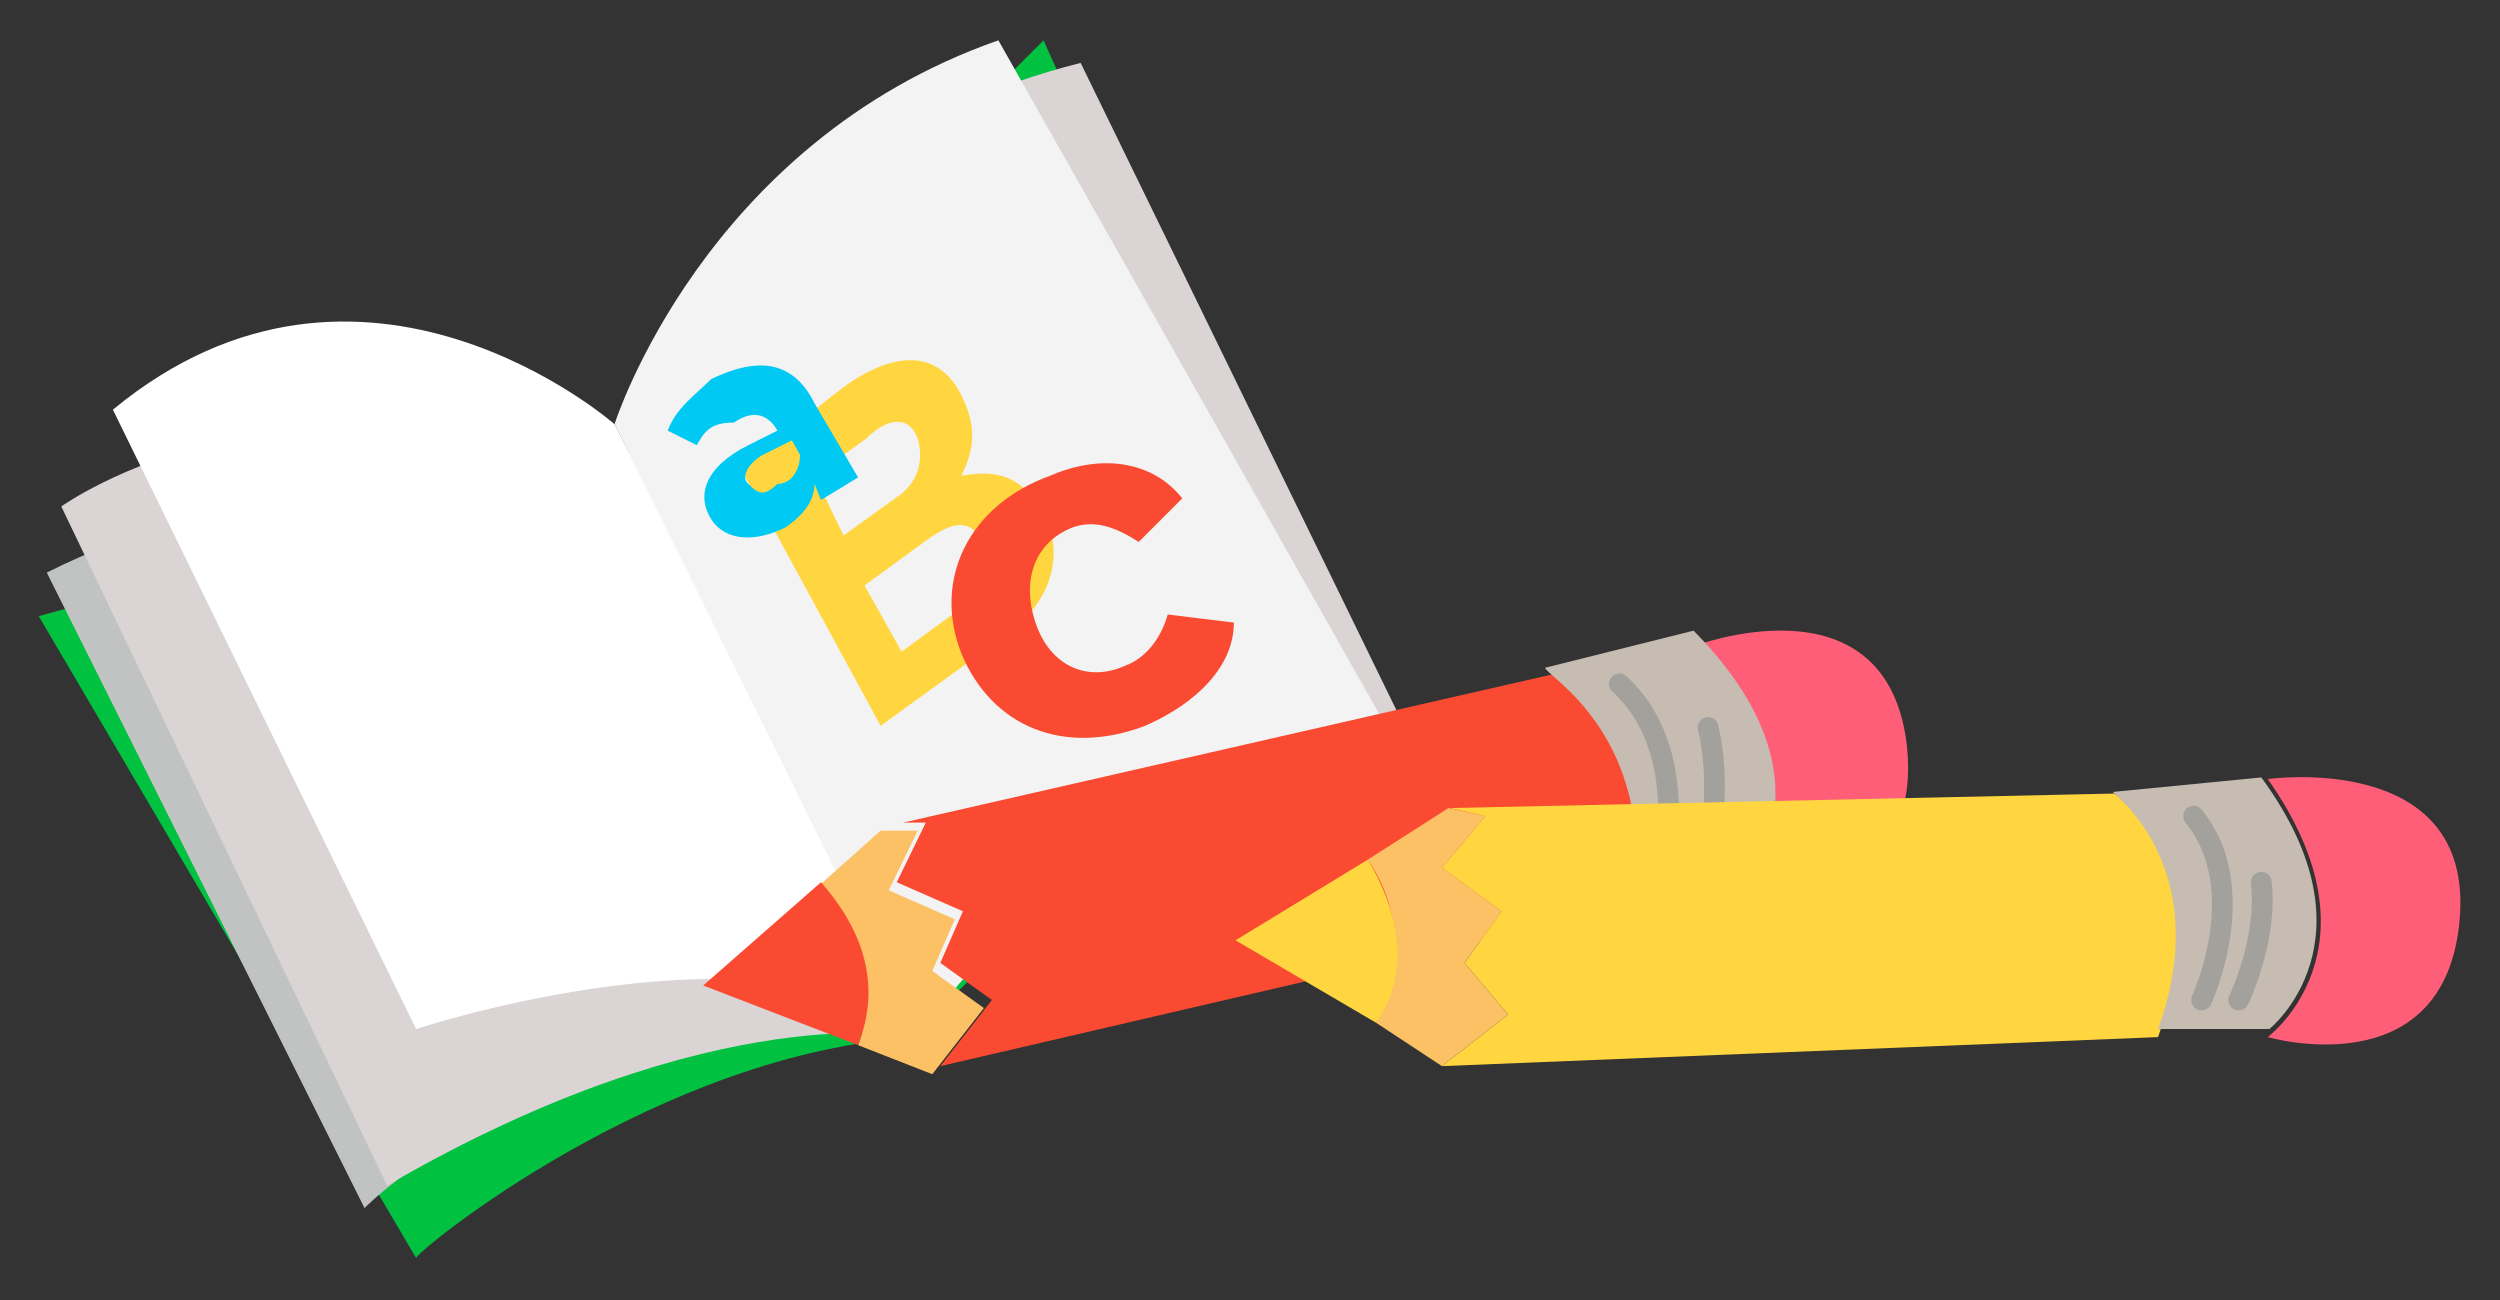 <?xml version="1.0" encoding="utf-8"?>
<!-- Generator: Adobe Illustrator 24.1.2, SVG Export Plug-In . SVG Version: 6.00 Build 0)  -->
<svg version="1.1" id="Layer_1" xmlns="http://www.w3.org/2000/svg" xmlns:xlink="http://www.w3.org/1999/xlink" x="0px" y="0px"
	 viewBox="0 0 155 80.6" style="enable-background:new 0 0 155 80.6;" xml:space="preserve">
<rect x="0" y="0" width="155" height="80.6" fill="#333333" stroke="none"/>
<style type="text/css">
	.st0{fill:#00C140;}
	.st1{fill:#DAD4D4;}
	.st2{fill:#C1C3C2;}
	.st3{fill:#FFFFFF;}
	.st4{fill:#F3F3F3;}
	.st5{fill:#FFD63F;}
	.st6{fill:#00C9F3;}
	.st7{fill:#FA4B32;}
	.st8{fill:#FF5E78;}
	.st9{fill:#C6BCB2;}
	.st10{fill:#FBC164;}
	.st11{fill:none;stroke:#A3A19C;stroke-width:1.287;stroke-linecap:round;stroke-linejoin:round;stroke-miterlimit:10;}
</style>
<g>
	<g>
		<g>
			<g>
				<g>
					<path class="st0" d="M56.9,64.3c0,0,7.8-11.4,28.4-16L64.7,2.5L39,28.2L2.4,38.2L25.8,78C25.8,77.6,40.9,65.2,56.9,64.3z"/>
					<path class="st1" d="M39,28.2C39,28.2,45,9.4,67,3.9l20.1,41.2c0,0-16-3.2-30.2,19.2L39,28.2z"/>
					<path class="st2" d="M42.7,36.4c0,0-17.8-11.9-39.8-0.9l19.7,39.4c0,0,11-11.4,33.9-11L42.7,36.4z"/>
					<path class="st1" d="M56.9,64.3c0,0-12.4-2.7-32.9,9.2L3.8,31.4c0,0,14.6-10.5,35.2-0.9L56.9,64.3z"/>
					<path class="st3" d="M38.1,26.3c0,0-15.6-13.7-31.1-0.9l18.8,38.4c0,0,22-7.3,31.6,0.5L38.1,26.3z"/>
					<path class="st4" d="M38.1,26.3c0,0,5.5-17.4,23.8-23.8l23.8,42.1c0,0-17.8,4.1-28.8,19.7L38.1,26.3z"/>
				</g>
				<g>
					<g>
						<g>
							<path class="st5" d="M64.7,31.8c1.4,2.7,0.5,5.9-3.2,8.2l-6.9,5l-8.7-16l6.4-5c3.2-2.3,5.9-2.3,7.3,0.5c0.9,1.8,0.9,3.2,0,5
								C61.9,29.1,63.3,29.5,64.7,31.8z M50.5,29.5l1.8,3.7l3.2-2.3c1.4-0.9,1.8-2.3,1.4-3.7c-0.5-1.4-1.8-1.4-3.2,0L50.5,29.5z
								 M61,33.6c-0.9-1.4-1.8-1.4-3.7,0l-3.7,2.7l2.3,4.1l3.7-2.7C61.5,36.4,61.9,35,61,33.6z"/>
						</g>
					</g>
					<g>
						<g>
							<path class="st6" d="M50.5,25l2.7,4.6l-2.3,1.4L50.5,30c0,0.9-0.5,1.8-1.8,2.7c-1.8,0.9-3.7,0.9-4.6-0.5
								c-0.9-1.4-0.5-3.2,2.3-4.6l1.8-0.9c-0.5-0.9-1.4-1.4-2.7-0.5c-1.4,0-1.8,0.5-2.3,1.4l-1.8-0.9c0.5-1.4,1.8-2.3,2.7-3.2
								C46.8,22.2,49.1,22.2,50.5,25z M49.6,28.2l-0.5-0.9l-1.8,0.9c-0.9,0.5-1.4,1.4-0.9,1.8c0.5,0.5,0.9,0.9,1.8,0
								C49.1,30,49.6,29.1,49.6,28.2z"/>
						</g>
					</g>
					<g>
						<path class="st7" d="M59.6,40.5c-1.8-4.6,0.5-9.2,5.5-11c3.2-1.4,6.4-0.9,8.2,1.4l-2.7,2.7c-1.4-0.9-2.7-1.4-4.1-0.9
							c-2.3,0.9-3.2,3.2-2.3,5.9c0.9,2.7,3.2,3.7,5.5,2.7c1.4-0.5,2.3-1.8,2.7-3.2l4.1,0.5c0,2.7-2.3,5-5.5,6.4
							C66,46.9,61.5,45.1,59.6,40.5z"/>
					</g>
				</g>
			</g>
			<g>
				<path class="st7" d="M57.4,51l-1.8,3.7l4.1,1.8l-1.4,3.2l3.2,2.3l-3.2,4.1l43.5-10.1c1.4-11-5.5-14.2-5.5-14.2L56,51H57.4z"/>
				<g>
					<path class="st8" d="M108.1,55.2c0,0,11.4,1.4,10.1-9.2c-1.4-10.5-13.3-5.9-13.3-5.9C114.1,48.3,108.1,55.2,108.1,55.2z"/>
					<path class="st9" d="M101.3,56.1l6.9-1.4c0,0,5.9-6.4-3.2-15.6l-9.2,2.3C95.8,41.9,102.7,45.5,101.3,56.1z"/>
				</g>
				<g>
					<path class="st10" d="M53.2,64.8l4.6,1.8l3.2-4.1l-3.2-2.3l1.4-3.2l-4.1-1.8l1.8-3.7h-2.3L50,55.6
						C54.6,58.8,54.1,62.5,53.2,64.8z"/>
					<path class="st7" d="M53.2,64.8c0.9-2.3,1.4-5.9-2.3-10.1l-7.3,6.4L53.2,64.8z"/>
				</g>
				<path class="st11" d="M103.1,53.8c0,0,1.8-7.3-2.7-11.4"/>
				<path class="st11" d="M105.9,52.9c0,0,0.9-4.1,0-7.8"/>
			</g>
			<g>
				<path class="st5" d="M92.1,50.6l-2.7,3.2l3.7,2.7l-2.3,3.2l2.7,3.2l-4.1,3.2l44.4-1.8c3.7-10.5-2.7-15.1-2.7-15.1l-41.2,0.9
					L92.1,50.6z"/>
				<g>
					<path class="st8" d="M140.6,64.3c0,0,11,3.2,11.9-7.3s-11.9-8.7-11.9-8.7C148,58.8,140.6,64.3,140.6,64.3z"/>
					<path class="st9" d="M133.8,63.8h6.9c0,0,6.9-5.5-0.5-15.6l-9.2,0.9C131,49.2,137.4,53.8,133.8,63.8z"/>
				</g>
				<g>
					<path class="st10" d="M85.3,63.4l4.1,2.7l4.1-3.2l-2.7-3.2l2.3-3.2l-3.7-2.7l2.7-3.2l-2.3-0.5l-5,3.2
						C87.6,57.4,86.2,61.1,85.3,63.4z"/>
					<path class="st5" d="M85.3,63.4c1.4-1.8,2.3-5.5-0.5-10.1l-8.2,5L85.3,63.4z"/>
				</g>
				<path class="st11" d="M136.5,62c0,0,3.2-6.9-0.5-11.4"/>
				<path class="st11" d="M138.8,62c0,0,1.8-3.7,1.4-7.3"/>
			</g>
		</g>
	</g>
</g>
</svg>
